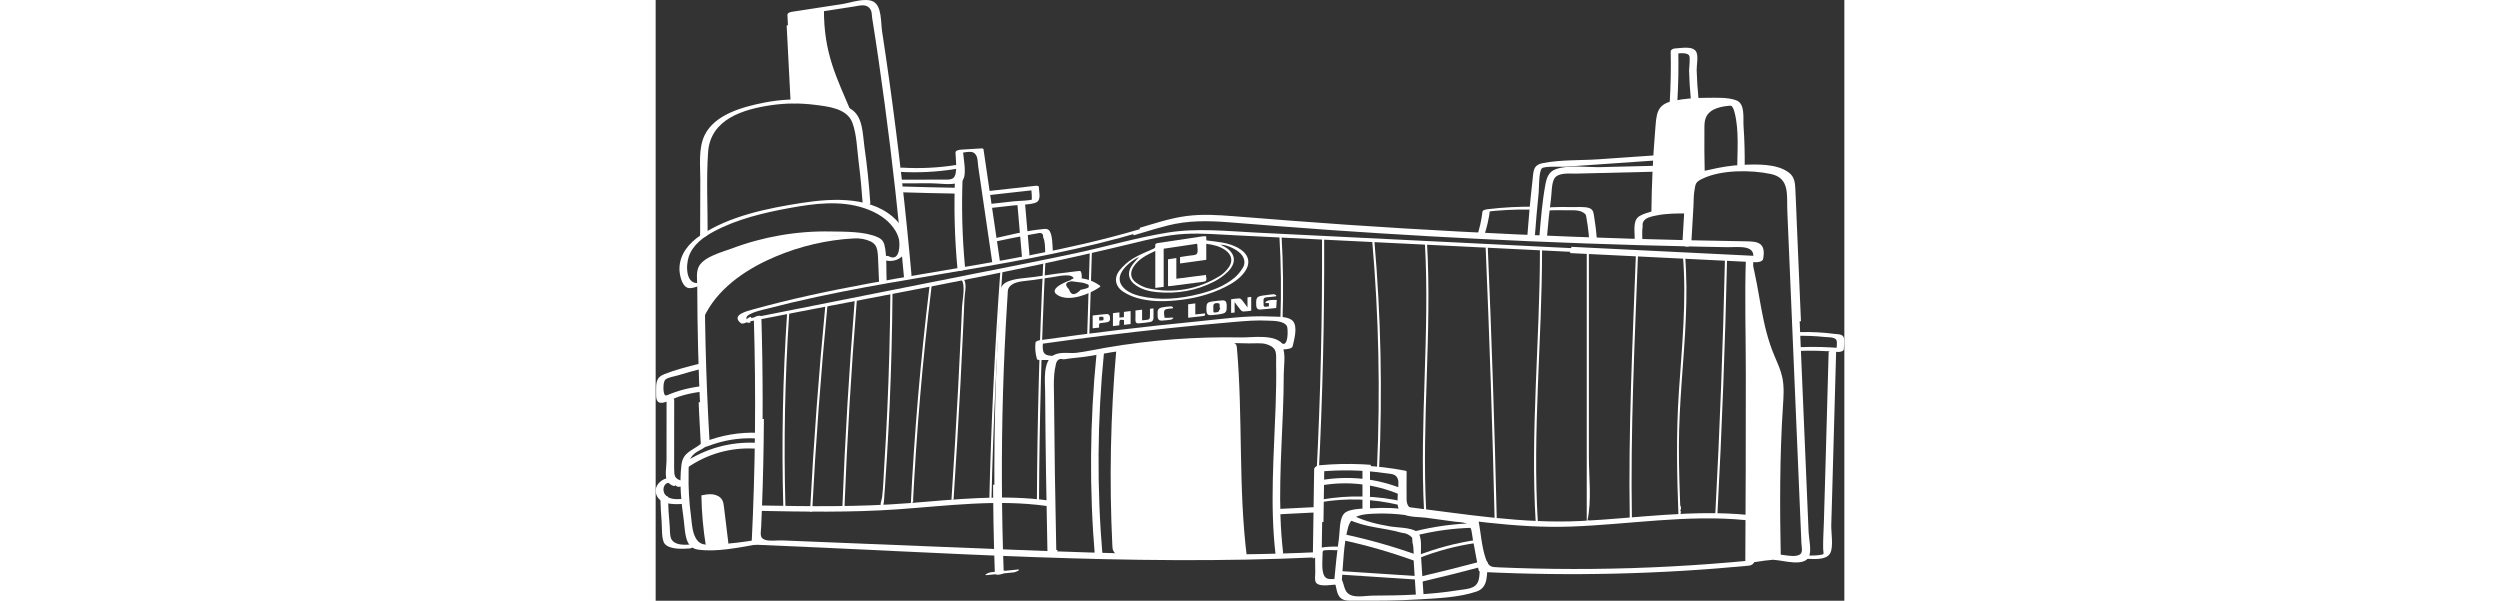 <svg version="1.1" id="Layer_6" xmlns="http://www.w3.org/2000/svg" xmlns:xlink="http://www.w3.org/1999/xlink" x="0px" y="0px" height="110px" viewBox="0 0 457.795 231.348" enable-background="new 0 0 457.795 231.348" xml:space="preserve" style="fill: rgb(255, 255, 255);">
			<rect x="0" y="0" width="457.795" height="231.348" fill="#333333" stroke="none"/>
			<g>
				<path id="XMLID_1215_" d="M36.42,123.748c49.019-9.734,98.526-18.176,147.095-29.995
					c6.679-1.625,13.362-3.295,20.254-3.666c6.601-0.356,13.255,0.223,19.848,0.547c12.939,0.638,25.879,1.275,38.818,1.913
					c25.216,1.242,50.432,2.485,75.647,3.728c28.533,1.406,57.067,2.813,85.601,4.219c0.548,0.026,2.222-0.145,2.355-0.896
					c1.002-5.638-1.449-6.093-6.076-6.162c-7.265-0.109-14.528-0.245-21.792-0.408c-15.082-0.339-30.161-0.796-45.235-1.37
					c-29.04-1.106-58.063-2.648-87.058-4.622c-14.477-0.984-28.938-2.141-43.403-3.279c-5.947-0.468-11.936-0.842-17.877-0.076
					c-6.441,0.831-12.611,2.959-18.817,4.78c-26.865,7.886-54.57,12.275-82.128,16.943c-14.913,2.527-29.818,5.142-44.59,8.413
					c-7.311,1.619-14.586,3.4-21.797,5.416c-1.893,0.529-8.442,2.074-4.449,5.238c0.687,0.544,3.301-0.582,2.714-1.047
					c-3.005-2.381,6.291-4.232,7.457-4.539c3.017-0.794,6.044-1.549,9.078-2.271c6.549-1.562,13.134-2.967,19.737-4.273
					c12.264-2.427,24.593-4.507,36.919-6.586c23.521-3.967,47.1-7.918,70.15-14.144c6.082-1.644,12.063-3.688,18.169-5.231
					c7.891-1.994,15.549-1.911,23.598-1.281c13.147,1.03,26.292,2.094,39.448,3.008c25.697,1.785,51.418,3.229,77.153,4.332
					c13.963,0.599,27.931,1.097,41.9,1.495c7.593,0.217,15.186,0.404,22.779,0.562c3.632,0.075,7.265,0.145,10.896,0.206
					c4.239,0.072,11.521-1.247,10.349,5.348c0.785-0.299,1.57-0.597,2.355-0.896c-51.759-2.551-103.518-5.102-155.275-7.652
					c-12.94-0.637-25.88-1.275-38.819-1.912c-11.346-0.56-22.928-1.84-34.215-0.018c-12.004,1.938-23.801,5.464-35.692,8.003
					c-12.761,2.724-25.57,5.219-38.368,7.76c-28.75,5.71-57.499,11.419-86.249,17.129C35.672,122.704,34.403,124.148,36.42,123.748
					L36.42,123.748z" style="stroke-dasharray: 319.38px; stroke-dashoffset: 319.38px; stroke: rgb(255, 255, 255);"></path>
				<path id="XMLID_1219_" d="M37.818,122.759c0.858,28.815,0.578,57.645-0.848,86.438
					c-0.024,0.484,0.477,0.543,0.863,0.56c72.034,2.909,144.549,8.284,216.64,4.886c0.653-0.031,2.017-0.287,2.029-1.148
					c0.168-11.158,0.336-22.317,0.504-33.476c-0.555,0.374-1.11,0.747-1.665,1.121c8.642-0.787,17.313-0.642,25.906,0.62
					c2.176,0.32,4.234,0.189,5.078,2.592c0.545,1.551-0.004,4.17-0.006,5.883c-0.003,2.703-0.783,5.804,1.898,7.321
					c2.112,1.197,6.063,1.008,8.383,1.323c3.773,0.512,7.547,1.024,11.32,1.536c1.997,0.271,4.102,0.071,5.558,1.517
					c1.419,1.409,1.345,3.574,1.701,5.487c0.745,3.996,1.49,7.992,2.235,11.988c0.064,0.345,0.622,0.359,0.869,0.371
					c34.223,1.663,68.498,0.845,102.605-2.413c0.564-0.054,1.66-0.409,1.666-1.121c0.178-23.984,0.185-47.971,0.195-71.957
					c0.006-14.782-0.477-30.36,0.004-44.805c-0.964,0.196-1.928,0.393-2.893,0.589c0.001,0.001,0.001,0.002,0.001,0.004
					c0.253,0.915,3.151,0.14,2.898-0.776c-0.001-0.002-0.001-0.003-0.001-0.004c-0.238-0.865-2.866-0.198-2.893,0.589
					c-0.487,14.617-0.009,29.326-0.015,43.949c-0.01,24.396-0.015,48.793-0.196,73.188c0.556-0.373,1.11-0.747,1.666-1.12
					c-20.132,1.922-40.332,3.013-60.555,3.199c-9.842,0.092-19.687-0.025-29.523-0.351c-1.968-0.064-3.935-0.138-5.901-0.22
					c-3.668-0.152-4.52-0.011-5.719-3.587c-1.537-4.583-1.864-9.996-2.751-14.755c-0.041-0.216-0.378-0.324-0.548-0.348
					c-6.604-0.896-13.207-1.793-19.811-2.689c-3.521-0.479-7.222-0.486-7.302-4.751c-0.067-3.591,0.008-7.193,0.011-10.785
					c0.001-0.216-0.419-0.323-0.548-0.348c-10.897-2.094-21.854-2.599-32.903-1.593c-0.568,0.052-1.654,0.411-1.665,1.121
					c-0.168,11.158-0.336,22.317-0.504,33.477c0.676-0.383,1.353-0.766,2.029-1.148c-39.521,1.863-79.08,0.637-118.588-0.929
					c-19.625-0.777-39.248-1.582-58.872-2.375c-9.795-0.396-19.59-0.791-29.386-1.187c-2.016-0.082-4.953,0.4-6.855-0.277
					c-2.605-0.928-1.905-2.984-1.795-5.461c0.236-5.246,0.433-10.495,0.591-15.744c0.655-21.718,0.634-43.449-0.013-65.168
					C40.692,121.178,37.787,121.715,37.818,122.759L37.818,122.759z" style="stroke-dasharray: 319.38px; stroke-dashoffset: 319.38px; stroke: rgb(255, 255, 255);"></path>
				<path id="XMLID_1222_" d="M253.938,212.144c0.031,2.773,0.063,5.548,0.096,8.322
					c0.011,0.956-0.396,3.193,0.396,4.063c1.501,1.646,6.312,0.576,8.205,0.564c0.622-0.004,1.533-0.491,1.594-1.183
					c0.589-6.725,0.667-14.255,2.435-20.786c1.318-4.878,5.595-5.064,9.901-5.288c4.335-0.226,8.635,0.037,12.933,0.604
					c1.443,0.191,2.943-1.876,0.995-2.134c-4.861-0.643-9.73-0.889-14.629-0.559c-2.529,0.17-8.579-0.059-10.629,1.95
					c-1.984,1.944-1.701,6.866-2.052,9.405c-0.779,5.656-1.394,11.331-1.893,17.02c0.531-0.395,1.063-0.788,1.594-1.183
					c-2.971,0.019-5.207,0.854-5.911-2.688c-0.507-2.545-0.066-5.729-0.097-8.322C256.857,210.399,253.922,210.821,253.938,212.144
					L253.938,212.144z" style="stroke-dasharray: 319.38px; stroke-dashoffset: 319.38px; stroke: rgb(255, 255, 255);"></path>
				<path id="XMLID_1225_" d="M261.551,224.433c0.776,1.938,0.612,4.529,2.363,5.963c1.505,1.231,3.88,0.906,5.65,0.924
					c8.031,0.077,16.09,0.021,24.108-0.466c7.23-0.439,15.567-0.687,22.489-3.044c4.687-1.596,3.872-6.689,4.261-10.909
					c0.128-1.38-2.813-0.92-2.922,0.271c-0.183,1.982-0.03,4.41-0.582,6.317c-1.002,3.464-4.729,3.309-7.881,3.825
					c-5.295,0.866-10.651,1.358-16.005,1.659c-5.568,0.313-11.146,0.396-16.723,0.41c-2.431,0.006-5.871,0.693-8.154-0.032
					c-2.884-0.917-2.752-3.311-3.707-5.695C263.97,222.46,261.096,223.296,261.551,224.433L261.551,224.433z" style="stroke-dasharray: 319.38px; stroke-dashoffset: 319.38px; stroke: rgb(255, 255, 255);"></path>
				<path id="XMLID_1229_" d="M154.288,211.815c-0.413-19.624-0.717-39.251-0.866-58.879
					c-0.022-2.945-0.196-5.935,0.098-8.872c0.09-1.137,0.271-2.259,0.545-3.366c0.296-2.039,1.32-2.809,3.072-2.31
					c3.506-0.579,7.094-0.724,10.619-1.368c9.865-1.808,19.761-3.252,29.763-4.061c10.265-0.83,20.571-1.064,30.863-0.717
					c2.048,0.069,4.884-0.298,6.83,0.315c4.518,1.424,3.663,3.785,3.739,7.44c0.112,5.425,0.005,10.852-0.179,16.273
					c-0.649,19.119-2.249,38.231-0.026,57.311c0.115,0.992,3.028,0.344,2.897-0.776c-2.13-18.287-0.726-36.618-0.04-54.944
					c0.169-4.525,0.293-9.053,0.292-13.581c-0.001-3.236,0.858-7.9-0.507-10.839c-2.088-4.494-11.958-2.912-15.796-2.986
					c-17.37-0.338-34.787,0.959-51.91,3.906c-3.835,0.66-7.646,1.514-11.509,2.003c-2.653,0.336-6.261-0.521-8.71,0.883
					c-3.908,2.239-2.986,9.831-2.963,13.521c0.133,20.609,0.455,41.219,0.889,61.823C151.41,213.532,154.312,212.962,154.288,211.815
					L154.288,211.815z" style="stroke-dasharray: 319.38px; stroke-dashoffset: 319.38px; stroke: rgb(255, 255, 255);"></path>
				<path id="XMLID_1233_" d="M153.567,137.08c-4.217-0.021-4.805-1.082-4.394-5.468c-0.551,0.32-1.102,0.64-1.653,0.96
					c16.683-2.348,33.403-4.419,50.159-6.175c8.377-0.878,16.762-1.697,25.154-2.408c4.33-0.367,8.682-0.732,13.029-0.497
					c1.867,0.101,6.1-0.054,7.286,2.169c0.411,0.771,0.7,8.882-2.439,6.287c-0.761-0.629-3.446,0.496-2.695,1.116
					c1.92,1.587,3.663,1.743,6.037,1.213c0.408-0.091,1.151-0.401,1.262-0.881c0.548-2.405,2.063-7.521,0.114-9.736
					c-1.706-1.939-6.076-1.629-8.421-1.752c-9.376-0.493-18.962,0.973-28.276,1.878c-20.316,1.974-40.584,4.404-60.796,7.248
					c-0.45,0.063-1.597,0.36-1.653,0.96c-0.206,2.198-0.057,4.101,0.548,6.243c0.098,0.344,0.589,0.402,0.878,0.404
					c1.572,0.007,3.145,0.015,4.717,0.022C153.478,138.669,155.514,137.09,153.567,137.08L153.567,137.08z" style="stroke-dasharray: 319.38px; stroke-dashoffset: 319.38px; stroke: rgb(255, 255, 255);"></path>
				<path id="XMLID_1237_" d="M134.022,219.81c-0.805-22.708-0.912-45.437-0.258-68.149
					c0.321-11.191,0.823-22.377,1.505-33.552c0.08-1.315,0.154-2.63,0.247-3.944c0.159-2.244-0.144-3.171,1.587-4.482
					c1.983-1.502,6.081-1.49,8.54-1.881c2.425-0.385,4.854-0.743,7.286-1.076c2.188-0.299,8.313-1.93,8.229,1.251
					c0.567-0.328,1.135-0.656,1.701-0.984c-2.24,0.386-12.732,3.893-7.966,6.725c4.511,2.68,12.261-0.489,16.03-3.071
					c0.152-0.104,0.507-0.403,0.239-0.597c-2.964-2.149-5.942-2.984-9.565-2.977c-0.854,0.002-3.145,1.278-1.226,1.273
					c1.37,0.182,2.74,0.362,4.11,0.543c3.83,0.981,3.569,1.887-0.782,2.716c-2.23,2.282-3.739,2.222-4.527-0.183
					c-2.142-2.138-1.081-3.217,3.181-3.238c0.444-0.076,1.685-0.347,1.702-0.983c0.143-0.887,0.047-1.747-0.287-2.581
					c-0.072-0.284-0.637-0.271-0.836-0.248c-5.609,0.627-11.207,1.354-16.782,2.239c-3.404,0.542-8.518,0.48-11.549,2.354
					c-3.146,1.946-2.1,7.725-2.29,10.906c-0.414,6.902-0.76,13.81-1.037,20.719c-1.069,26.654-1.095,53.339-0.15,79.997
					C131.146,221.176,134.054,220.694,134.022,219.81L134.022,219.81z" style="stroke-dasharray: 319.38px; stroke-dashoffset: 319.38px; stroke: rgb(255, 255, 255);"></path>
				<path id="XMLID_1241_" d="M39.163,196.734c18.031,0.35,36.083,0.681,54.088-0.583
					c19.088-1.339,38.157-3.951,57.257-1.297c1.401,0.194,2.962-1.795,1.015-2.066c-18.028-2.505-36.064-0.419-54.089,0.995
					c-19.065,1.495-38.152,1.256-57.256,0.885C38.807,194.642,37.21,196.696,39.163,196.734L39.163,196.734z" style="stroke-dasharray: 319.38px; stroke-dashoffset: 319.38px; stroke: rgb(255, 255, 255);"></path>
				<path id="XMLID_1244_" d="M239.869,198.077c4.888-0.247,9.775-0.494,14.663-0.742
					c1.624-0.082,2.248-2.178,0.269-2.078c-4.888,0.248-9.775,0.495-14.662,0.742C238.515,196.081,237.89,198.177,239.869,198.077
					L239.869,198.077z" style="stroke-dasharray: 319.38px; stroke-dashoffset: 319.38px; stroke: rgb(255, 255, 255);"></path>
				<path id="XMLID_1247_" d="M288.465,197.233c21.204,2.633,42.515,6.314,63.944,5.563
					c22.49-0.788,44.852-4.721,67.382-2.482c1.346,0.134,2.99-1.795,1.035-1.989c-21.498-2.137-42.853,1.242-64.302,2.316
					c-22.501,1.128-44.761-2.633-67.024-5.397C288.15,195.077,286.514,196.991,288.465,197.233L288.465,197.233z" style="stroke-dasharray: 319.38px; stroke-dashoffset: 319.38px; stroke: rgb(255, 255, 255);"></path>
				<path id="XMLID_1250_" d="M421.987,99.839c3.474,12.888,3.709,25.066,8.949,37.343
					c1.124,2.636,2.337,5.262,2.942,8.063c0.79,3.649,0.519,7.434,0.273,11.159c-1.291,19.616-1.226,39.427-0.823,59.081
					c-4.746,0-7.735,0.721-11.442,1.181c-0.284-36.564-0.567-73.13-0.852-109.694c-0.018-2.308-0.035-4.629,0.355-6.903" style="stroke-dasharray: 319.38px; stroke-dashoffset: 319.38px; stroke: rgb(255, 255, 255);"></path>
				<path id="XMLID_1254_" d="M39.246,166.665c-7.117-0.242-13.85,0.932-20.491,3.508
					c0.675,0.07,1.349,0.141,2.022,0.211c-0.724-12.43-1.253-24.869-1.553-37.315c-0.15-6.224-0.246-12.448-0.288-18.673
					c-0.021-3.117-0.681-6.869,0.009-9.887c0.824-3.606,4.313-4.636,7.412-5.965c11.206-4.804,23.296-7.387,35.476-7.73
					c5.88-0.167,12.264-0.093,18.013,1.216c5.013,1.142,5.589,2.786,5.789,7.119c0.148,3.222,0.272,6.445,0.408,9.668
					c0.039,0.925,2.945,0.346,2.897-0.776c-0.168-3.996,0.086-8.322-0.537-12.264c-0.354-2.24-0.79-3.466-2.869-4.411
					c-5.061-2.302-12.727-2.115-18.193-2.22c-12.957-0.248-25.937,2.006-38.063,6.568c-3.646,1.372-10.48,3.066-12.59,6.809
					c-1.209,2.146-0.676,5.349-0.671,7.734c0.009,3.932,0.038,7.863,0.09,11.795c0.215,16.382,0.821,32.754,1.773,49.108
					c0.044,0.762,1.731,0.324,2.022,0.212c5.899-2.288,11.893-3.271,18.219-3.057C39.227,168.354,41.198,166.731,39.246,166.665
					L39.246,166.665z" style="stroke-dasharray: 319.38px; stroke-dashoffset: 319.38px; stroke: rgb(255, 255, 255);"></path>
				<path id="XMLID_1258_" d="M17.031,108.896c-5.53,1.216-5.49-6.672-4.242-10.183c1.604-4.518,5.623-7.427,9.68-9.594
					c8.915-4.762,19.25-7.209,29.123-9.011c9.39-1.714,19.473-3.042,28.729,0.047c3.718,1.241,7.416,3.197,10.081,6.129
					c1.537,1.689,2.827,3.729,3.319,5.986c0.344,1.572,0.539,8.895-4.072,6.366c-0.776-0.426-3.222,0.759-2.717,1.035
					c2.76,1.514,6.445,0.989,8.553-1.523c3.257-3.886,0.539-9.734-2.365-12.9c-8.996-9.81-24.87-8.963-36.806-7.106
					c-13.074,2.033-27.927,4.999-39.086,12.519c-4.371,2.945-7.991,7.221-8.063,12.734c-0.027,2.11,0.729,6.31,2.96,7.37
					c1.423,0.677,3.867-0.498,5.197-0.79C19.046,109.595,18.755,108.517,17.031,108.896L17.031,108.896z" style="stroke-dasharray: 319.38px; stroke-dashoffset: 319.38px; stroke: rgb(255, 255, 255);"></path>
				<path id="XMLID_1262_" d="M20.021,90.145c0.037-10.454-0.545-21.128,0.174-31.557
					c0.878-12.743,13.591-16.547,24.494-18.108c5.542-0.794,11.15-0.81,16.701-0.102c5.13,0.654,12.3,1.382,14.352,6.834
					c1.7,4.52,1.818,10.251,2.421,15.021c0.701,5.552,1.22,11.12,1.611,16.702c0.061,0.874,2.972,0.287,2.897-0.777
					c-0.506-7.223-1.236-14.425-2.271-21.593c-0.695-4.815-0.476-11.632-5.12-14.517c-4.171-2.589-10.262-3.092-15.021-3.508
					c-6.207-0.543-12.479-0.207-18.59,1.005c-7.986,1.583-18.91,4.473-22.811,12.517c-2.479,5.113-1.64,11.735-1.659,17.234
					c-0.025,7.208-0.051,14.417-0.077,21.625C17.119,91.747,20.016,91.228,20.021,90.145L20.021,90.145z" style="stroke-dasharray: 319.38px; stroke-dashoffset: 319.38px; stroke: rgb(255, 255, 255);"></path>
				<path id="XMLID_1266_" d="M17.382,170.986c-3.537,2.704-6.861,3.203-7.461,8.102
					c-0.839,6.852-0.061,14.419,0.901,21.205c0.598,4.219,0.23,10.561,5.356,11.348c7.039,1.081,15.508-0.737,22.438-1.907
					c1.464-0.247,2.318-2.164,0.336-1.829c-5.125,0.865-10.273,1.496-15.465,1.772c-4.386,0.233-6.979,0.685-8.685-3.856
					c-0.807-2.148-0.909-4.941-1.211-7.209c-0.713-5.358-1.018-10.768-0.899-16.172c0.065-3.005-0.337-5.759,2.431-7.889
					c1.256-0.967,2.83-1.524,4.11-2.503C20.793,170.855,18.389,170.217,17.382,170.986L17.382,170.986z" style="stroke-dasharray: 319.38px; stroke-dashoffset: 319.38px; stroke: rgb(255, 255, 255);"></path>
				<path id="XMLID_1269_" d="M19.325,210.151c-1.036-6.408-1.607-12.892-1.707-19.382
					c1.438-0.278,2.905-0.558,4.359-0.381s2.921,0.886,3.643,2.16c0.457,0.808,0.578,1.756,0.689,2.677
					c0.553,4.545,1.104,9.09,1.657,13.635c0.031,0.26,0.051,0.558-0.13,0.746c-0.155,0.163-0.405,0.184-0.63,0.194
					c-2.514,0.116-5.028,0.231-7.542,0.348" style="stroke-dasharray: 319.38px; stroke-dashoffset: 319.38px; stroke: rgb(255, 255, 255);"></path>
				<path id="XMLID_1273_" d="M12.816,179.7c7.479-4.978,16.043-7.365,25.019-6.949
					c1.478,0.068,2.925-2.127,0.974-2.218c-10.09-0.468-19.532,2.135-27.943,7.733C9.237,179.35,11.578,180.525,12.816,179.7
					L12.816,179.7z" style="stroke-dasharray: 319.38px; stroke-dashoffset: 319.38px; stroke: rgb(255, 255, 255);"></path>
				<path id="XMLID_1276_" d="M17.671,124.408c4.136-11.132,14.325-18.97,25.06-24.052
					c9.302-4.403,19.361-7.201,29.602-8.232c4.629-0.466,9.371-0.564,13.861,0.651c-21.264-4.568-43.954-2.23-63.84,6.579
					c-1.318,0.584-2.697,1.258-3.46,2.482c-0.636,1.021-0.744,2.271-0.836,3.471c-0.415,5.407-0.83,10.815-1.245,16.223" style="stroke-dasharray: 319.38px; stroke-dashoffset: 319.38px; stroke: rgb(255, 255, 255);"></path>
				<path id="XMLID_1280_" d="M17.034,140.034c-4.562,1.143-9.248,2.311-13.633,4.033
					c-3.488,1.371-3.209,3.637-3.229,7.051c-0.013,2.253-0.071,4.537,2.907,3.908c1.979-0.418,3.876-1.635,5.8-2.266
					c2.71-0.888,5.479-1.479,8.305-1.854c1.612-0.213,2.215-2.419,0.247-2.158c-2.717,0.359-5.4,0.869-8.029,1.654
					c-1.196,0.358-2.378,0.767-3.543,1.215c-1.838,0.706-2.318,1.357-2.748-0.711c-0.228-1.099-0.201-3.958,0.671-4.747
					c0.924-0.837,3.578-1.216,4.791-1.593c2.976-0.927,5.979-1.751,9.003-2.509C19.378,141.607,18.834,139.583,17.034,140.034
					L17.034,140.034z" style="stroke-dasharray: 319.38px; stroke-dashoffset: 319.38px; stroke: rgb(255, 255, 255);"></path>
				<path id="XMLID_1284_" d="M4.204,154.322c-0.007,7.73-0.014,15.461-0.021,23.191
					c-0.002,2.197-0.818,5.98,0.383,8.024c0.269,0.456,2.887,2.699,3.283,0.993c0.402-0.362,0.805-0.726,1.206-1.088
					c-0.092,0.021-0.185,0.041-0.276,0.062c-1.813,0.398-1.275,2.339,0.521,1.943c0.093-0.02,0.185-0.041,0.277-0.061
					c0.551-0.121,1.075-0.528,1.206-1.088c0.021-0.093,0.042-0.185,0.063-0.276c0.088-0.375-0.283-0.771-0.626-0.847
					c-3.013-0.663-3.09-1.952-3.106-4.996c-0.016-2.898,0.005-5.799,0.008-8.697c0.005-5.798,0.01-11.596,0.015-17.394
					C7.139,152.599,4.205,153.047,4.204,154.322L4.204,154.322z" style="stroke-dasharray: 319.38px; stroke-dashoffset: 319.38px; stroke: rgb(255, 255, 255);"></path>
				<path id="XMLID_1288_" d="M5.435,184.006c-2.985,0.123-6.18,2.925-5.279,6.146c1.138,4.068,6.322,4.14,9.679,3.953
					c1.564-0.087,2.298-2.039,0.31-1.929c-2.26,0.126-5.068,0.265-6.576-1.789c-1.079-1.47-0.617-4.363,1.559-4.452
					C6.696,185.87,7.422,183.924,5.435,184.006L5.435,184.006z" style="stroke-dasharray: 319.38px; stroke-dashoffset: 319.38px; stroke: rgb(255, 255, 255);"></path>
				<path id="XMLID_1292_" d="M1.834,192.262c0.085,2.919,0.228,5.832,0.47,8.742c0.165,1.978-0.097,6.78,1.131,8.352
					c1.857,2.375,7.077,2.056,9.69,1.864c1.39-0.102,2.436-1.664,0.419-1.517c-2.412,0.177-6.33,0.394-7.559-2.222
					c-0.612-1.304-0.442-3.632-0.584-5.074c-0.356-3.633-0.563-7.273-0.67-10.922C4.707,190.641,1.803,191.189,1.834,192.262
					L1.834,192.262z" style="stroke-dasharray: 319.38px; stroke-dashoffset: 319.38px; stroke: rgb(255, 255, 255);"></path>
				<path id="XMLID_1295_" d="M177.423,134.595c-2.254,25.15-2.766,50.455-1.53,75.676
					c0.03,0.621,0.067,1.264,0.346,1.82c0.775,1.551,2.58,2.408,4.313,2.341c15.695-0.613,47.323,0.006,47.137,0.003
					c-3.321-26.395-1.505-53.804-3.822-80.306c-0.049-0.558-0.113-1.15-0.466-1.585c-0.544-0.672-2.374-1.088-3.238-1.064
					C205.744,131.859,191.733,132.791,177.423,134.595" style="stroke-dasharray: 319.38px; stroke-dashoffset: 319.38px; stroke: rgb(255, 255, 255);"></path>
				<path id="XMLID_1298_" d="M266.604,199.944c6.777,3.315,13.785,3.222,20.85,5.271
					c1.514,0.09,2.812,0.703,3.892,1.839c0.042,0.64,0.083,1.28,0.125,1.92c0.66,2.247,0.347,5.331,0.499,7.678
					c0.292,4.479,0.583,8.957,0.874,13.436c0.048,0.731,2.96,0.184,2.897-0.776c-0.332-5.119-0.665-10.237-0.998-15.355
					c-0.16-2.464,0.635-7.655-1.527-9.162c-2.444-1.702-7.564-1.573-10.455-2.073c-4.812-0.833-9.412-1.888-13.813-4.041
					C268.228,198.327,265.561,199.435,266.604,199.944L266.604,199.944z" style="stroke-dasharray: 319.38px; stroke-dashoffset: 319.38px; stroke: rgb(255, 255, 255);"></path>
				<path id="XMLID_1301_" d="M292.573,206.286c7.19-1.814,14.464-2.83,21.878-3.018c1.17-0.03,3.035-1.834,1.089-1.785
					c-7.932,0.201-15.706,1.249-23.399,3.19C290.38,205.118,290.809,206.731,292.573,206.286L292.573,206.286z" style="stroke-dasharray: 319.38px; stroke-dashoffset: 319.38px; stroke: rgb(255, 255, 255);"></path>
				<path id="XMLID_1304_" d="M294.063,214.891c7.079-2.771,14.322-4.685,21.846-5.775
					c1.23-0.178,2.534-1.514,0.499-1.219c-8.037,1.165-15.824,3.227-23.387,6.188C291.115,214.83,292.896,215.348,294.063,214.891
					L294.063,214.891z" style="stroke-dasharray: 319.38px; stroke-dashoffset: 319.38px; stroke: rgb(255, 255, 255);"></path>
				<path id="XMLID_1307_" d="M294.302,224.208c7.951-1.866,15.874-3.844,23.769-5.935
					c1.787-0.474,1.266-2.442-0.527-1.968c-7.895,2.091-15.817,4.068-23.768,5.934C291.969,222.663,292.505,224.629,294.302,224.208
					L294.302,224.208z" style="stroke-dasharray: 319.38px; stroke-dashoffset: 319.38px; stroke: rgb(255, 255, 255);"></path>
				<path id="XMLID_1310_" d="M264.303,207.944c9.396,2.025,18.595,4.671,27.639,7.92
					c1.28,0.46,3.395-1.379,1.659-2.002c-9.258-3.326-18.695-6.012-28.312-8.085C263.825,205.462,262.387,207.531,264.303,207.944
					L264.303,207.944z" style="stroke-dasharray: 319.38px; stroke-dashoffset: 319.38px; stroke: rgb(255, 255, 255);"></path>
				<path id="XMLID_1313_" d="M262.061,221.181c10.115,0.661,20.229,1.322,30.345,1.983
					c0.657,0.043,3.313-1.134,1.867-1.229c-10.115-0.661-20.23-1.322-30.345-1.983C263.271,219.909,260.613,221.086,262.061,221.181
					L262.061,221.181z" style="stroke-dasharray: 319.38px; stroke-dashoffset: 319.38px; stroke: rgb(255, 255, 255);"></path>
				<path id="XMLID_1317_" d="M272.213,181.094c0,5.277,0,10.556,0,15.833c0,0.444,2.898,0.043,2.898-0.776
					c0-5.277,0-10.556,0-15.833C275.111,179.873,272.213,180.274,272.213,181.094L272.213,181.094z" style="stroke-dasharray: 319.38px; stroke-dashoffset: 319.38px; stroke: rgb(255, 255, 255);"></path>
				<path id="XMLID_1321_" d="M256.084,186.981c10.367-1.84,20.606-0.619,30.32,3.387
					c1.203,0.496,3.372-1.232,1.679-1.931c-10.435-4.303-21.427-5.379-32.522-3.41C253.726,185.354,254.288,187.3,256.084,186.981
					L256.084,186.981z" style="stroke-dasharray: 319.38px; stroke-dashoffset: 319.38px; stroke: rgb(255, 255, 255);"></path>
				<path id="XMLID_1325_" d="M255.898,193.441c10.137-1.737,20.192-1.371,30.199,0.979
					c0.667,0.156,3.178-0.925,2.384-1.111c-10.601-2.488-21.313-2.754-32.039-0.916C255.295,192.59,253.855,193.791,255.898,193.441
					L255.898,193.441z" style="stroke-dasharray: 319.38px; stroke-dashoffset: 319.38px; stroke: rgb(255, 255, 255);"></path>
				<path id="XMLID_1328_" d="M257.285,211.787c-0.138,0.073-0.275,0.146-0.413,0.219
					c0.298-0.034,0.597-0.062,0.896-0.082c0.419-0.032,0.839-0.056,1.26-0.07c0.905-0.031,1.808-0.012,2.712,0.039
					c0.641,0.036,1.556-0.095,2.049-0.549c0.37-0.341,0.446-0.733-0.206-0.771c-1.996-0.112-3.982-0.074-5.971,0.148
					c-1.012,0.114-3.321,0.422-3.226,1.842C254.432,213.229,257.346,212.695,257.285,211.787L257.285,211.787z" style="stroke-dasharray: 319.38px; stroke-dashoffset: 319.38px; stroke: rgb(255, 255, 255);"></path>
				<path id="XMLID_1332_" d="M55.344,37.972c-0.566-10.98-1.134-21.962-1.7-32.943
					c-0.544,0.414-1.089,0.828-1.633,1.243c5.563-0.857,11.128-1.716,16.692-2.573c2.618-0.403,5.236-0.807,7.854-1.211
					c2.101-0.323,4.834-1.289,6.3,1.368c0.426,0.771,0.38,2.182,0.517,3.024c1.781,11.035,3.352,22.109,4.839,33.188
					c2.977,22.161,5.437,44.389,7.422,66.66c0.092,1.023,3.002,0.389,2.898-0.776c-2.249-25.22-5.11-50.382-8.631-75.456
					c-0.868-6.187-1.775-12.367-2.723-18.543c-0.48-3.139-0.045-9.535-3.29-11.304c-3.102-1.69-8.729,0.401-11.874,0.887
					c-6.545,1.009-13.092,2.018-19.638,3.026c-0.634,0.098-1.674,0.436-1.632,1.243c0.566,10.981,1.133,21.962,1.7,32.943
					C52.498,39.753,55.404,39.146,55.344,37.972L55.344,37.972z" style="stroke-dasharray: 319.38px; stroke-dashoffset: 319.38px; stroke: rgb(255, 255, 255);"></path>
				<path id="XMLID_1336_" d="M93.75,66.173c7.277,0.428,14.472,0.067,21.671-1.077c1.368-0.218,2.411-1.89,0.405-1.57
					c-6.956,1.105-13.91,1.446-20.94,1.034C93.798,64.495,91.801,66.058,93.75,66.173L93.75,66.173z" style="stroke-dasharray: 319.38px; stroke-dashoffset: 319.38px; stroke: rgb(255, 255, 255);"></path>
				<path id="XMLID_1340_" d="M93.08,70.604c4.301-0.006,8.602-0.012,12.902-0.018
					c3.167-0.004,7.453,0.796,10.501-0.156c1.083-0.338,1.709-0.673,2.129-1.663c1.108-2.611-0.144-7.971-0.233-10.812
					c-0.682,0.365-1.362,0.73-2.043,1.095c1.275-0.078,4.689-0.95,5.911-0.361c1.998,0.964,1.708,3.599,1.976,5.424
					c0.62,4.234,1.241,8.469,1.862,12.703c1.193,8.143,2.388,16.285,3.581,24.428c0.115,0.783,3.033,0.145,2.897-0.776
					c-2.101-14.331-4.202-28.662-6.303-42.993c-0.046-0.313-0.646-0.331-0.854-0.318c-2.627,0.16-5.255,0.321-7.882,0.481
					c-0.566,0.034-2.069,0.287-2.044,1.095c0.071,2.223,0.381,4.579,0.217,6.795c-0.303,4.084-2.034,3.638-5.762,3.643
					c-5.222,0.007-10.444,0.015-15.666,0.021C93.327,69.191,91.146,70.606,93.08,70.604L93.08,70.604z" style="stroke-dasharray: 319.38px; stroke-dashoffset: 319.38px; stroke: rgb(255, 255, 255);"></path>
				<path id="XMLID_1344_" d="M115.313,67.995c-0.496,11.896-0.179,23.773,0.933,35.628
					c0.12,1.286,3.026,0.594,2.898-0.776c-1.095-11.677-1.388-23.37-0.898-35.086C118.307,66.282,115.366,66.718,115.313,67.995
					L115.313,67.995z" style="stroke-dasharray: 319.38px; stroke-dashoffset: 319.38px; stroke: rgb(255, 255, 255);"></path>
				<path id="XMLID_1348_" d="M94.219,74.044c7.108,0.221,14.218,0.392,21.329,0.512
					c1.697,0.029,2.184-2.201,0.227-2.234c-7.11-0.121-14.22-0.291-21.329-0.512C92.746,71.757,92.267,73.983,94.219,74.044
					L94.219,74.044z" style="stroke-dasharray: 319.38px; stroke-dashoffset: 319.38px; stroke: rgb(255, 255, 255);"></path>
				<path id="XMLID_1352_" d="M127.802,75.202c6.042-0.675,12.085-1.35,18.127-2.023
					c-0.418-0.142-0.836-0.282-1.254-0.423c0.035,1.437,0.413,3.382,0.047,4.777c0.417-0.305,0.835-0.608,1.253-0.913
					c-2.43,0.812-5.571,0.633-8.125,0.919c-2.776,0.312-5.553,0.622-8.328,0.933c-1.416,0.159-2.401,1.847-0.392,1.622
					c2.776-0.312,5.552-0.622,8.328-0.933c2.712-0.305,5.907-0.242,8.523-0.972c2.775-0.774,1.648-3.848,1.591-6.21
					c-0.011-0.474-0.99-0.452-1.253-0.423c-6.042,0.675-12.084,1.35-18.126,2.024C126.777,73.739,125.792,75.427,127.802,75.202
					L127.802,75.202z" style="stroke-dasharray: 319.38px; stroke-dashoffset: 319.38px; stroke: rgb(255, 255, 255);"></path>
				<path id="XMLID_1356_" d="M139.354,79.081c0.568,6.564,1.136,13.129,1.703,19.692
					c0.1,1.145,3.007,0.485,2.898-0.776c-0.568-6.563-1.136-13.128-1.703-19.692C142.152,77.16,139.245,77.82,139.354,79.081
					L139.354,79.081z" style="stroke-dasharray: 319.38px; stroke-dashoffset: 319.38px; stroke: rgb(255, 255, 255);"></path>
				<path id="XMLID_1360_" d="M130.354,93.128c4.543-0.978,9.099-1.892,13.671-2.724c1.045-0.19,2.091-0.377,3.138-0.56
					c1.47-0.374,2.162,0.16,2.076,1.604c0.812,1.502,0.699,4.147,0.804,5.813c0.049,0.774,2.961,0.218,2.898-0.776
					c-0.112-1.771-0.079-6.632-1.547-7.894c-0.815-0.701-1.999-0.377-2.996-0.279c-6.136,0.602-12.351,2.284-18.375,3.58
					C128.277,92.267,128.618,93.501,130.354,93.128L130.354,93.128z" style="stroke-dasharray: 319.38px; stroke-dashoffset: 319.38px; stroke: rgb(255, 255, 255);"></path>
				<path id="XMLID_1364_" d="M398.881,93.267c0.266-4.573,0.531-9.146,0.796-13.719
					c0.113-1.938,0.05-3.966,0.342-5.879c0.452-2.96,0.45-3.55,3.09-4.827c7.249-3.51,18.645-3.447,26.316-1.847
					c7.481,1.561,6.149,8.184,6.402,14.146c0.183,4.302,0.364,8.603,0.547,12.904c0.365,8.602,0.73,17.204,1.095,25.807
					c0.729,17.204,1.46,34.409,2.189,51.613c0.365,8.603,0.729,17.205,1.095,25.807c0.168,3.971,0.337,7.941,0.505,11.911
					c0.1,2.339,0.959,4.262-1.841,4.83c-2.012,0.408-4.96-0.347-7.019-0.491c-1.457-0.102-2.939,2.037-0.985,2.174
					c3.085,0.216,10.646,2.498,12.638-1.072c1.273-2.284,0.086-7.115-0.02-9.61c-0.183-4.302-0.365-8.603-0.548-12.903
					c-0.758-17.866-1.516-35.732-2.273-53.6c-0.743-17.535-1.487-35.07-2.231-52.605c-0.182-4.301-0.317-8.605-0.547-12.904
					c-0.133-2.475-0.23-4.545-2.322-6.147c-4.477-3.429-12.496-3.109-17.841-2.837c-4.097,0.21-8.177,0.869-12.164,1.823
					c-2.334,0.559-5.87,0.863-7.679,2.687c-2.073,2.089-1.422,6.604-1.576,9.262c-0.304,5.227-0.606,10.452-0.91,15.678
					C395.85,95.009,398.802,94.629,398.881,93.267L398.881,93.267z" style="stroke-dasharray: 319.38px; stroke-dashoffset: 319.38px; stroke: rgb(255, 255, 255);"></path>
				<path id="XMLID_1368_" d="M439.574,129.343c3.572-0.063,7.132,0.053,10.687,0.438
					c1.189,0.129,3.784-0.061,4.466,1.175c0.477,0.864-0.022,3.284-0.039,4.273c0.785-0.366,1.57-0.733,2.355-1.101
					c-5.341-0.494-10.68-0.646-16.04-0.434c-0.959,0.038-3.107,1.537-1.177,1.461c5.147-0.203,10.272-0.078,15.402,0.397
					c0.682,0.063,2.341-0.175,2.356-1.101c0.022-1.327,0.596-3.82-0.256-4.938c-0.673-0.885-2.557-0.823-3.431-0.938
					c-4.361-0.57-8.751-0.772-13.147-0.694C439.784,127.898,437.639,129.377,439.574,129.343L439.574,129.343z" style="stroke-dasharray: 319.38px; stroke-dashoffset: 319.38px; stroke: rgb(255, 255, 255);"></path>
				<path id="XMLID_1372_" d="M451.745,135.761c-0.39,14.505-0.789,29.01-1.201,43.514
					c-0.206,7.252-0.415,14.504-0.628,21.756c-0.096,3.286-0.327,6.602-0.29,9.889c0.03,2.764,0.849,2.452-1.462,2.848
					c-1.639,0.281-3.475,0.127-5.129,0.188c-0.819,0.029-3.148,1.299-1.238,1.229c2.705-0.099,8.901,1.024,10.571-2.145
					c1.306-2.479,0.308-8.075,0.389-10.808c0.125-4.285,0.25-8.57,0.373-12.855c0.522-18.13,1.026-36.261,1.513-54.392
					C454.656,134.485,451.769,134.877,451.745,135.761L451.745,135.761z" style="stroke-dasharray: 319.38px; stroke-dashoffset: 319.38px; stroke: rgb(255, 255, 255);"></path>
				<path id="XMLID_1376_" d="M379.99,92.49c0.043-1.642-0.194-3.607,0.135-5.213c-0.276-1.833,0.686-3.07,2.887-3.713
					c0.812-0.257,1.637-0.456,2.477-0.599c3.91-0.795,7.917-0.775,11.892-0.75c1.3,0.009,2.994-1.951,1.041-1.965
					c-5.779-0.037-11.691-0.053-17.2,1.931c-1.603,0.577-3.167,1.147-3.814,2.834c-0.818,2.131-0.281,5.466-0.34,7.739
					C377.03,94.174,379.96,93.689,379.99,92.49L379.99,92.49z" style="stroke-dasharray: 319.38px; stroke-dashoffset: 319.38px; stroke: rgb(255, 255, 255);"></path>
				<path id="XMLID_1380_" d="M386.383,80.724c0.077-6.809,0.291-13.612,0.686-20.41
					c0.204-3.533,0.457-7.063,0.752-10.591c0.137-1.638-0.123-4.18,0.516-5.733c-0.144-1.586,0.703-2.517,2.54-2.793
					c1.177-1.118,2.554-1.676,4.132-1.671c3.746-0.81,8.118-0.647,11.919-0.428c1.471,0.085,3.058,0.077,4.487,0.42
					c3.008,0.721,3.521,1.485,4.148,3.944c1.699,6.657,1.024,14.968,0.957,21.792c-0.006,0.601,2.889,0.159,2.898-0.776
					c0.052-5.294-0.066-10.58-0.441-15.862c-0.226-3.182,0.708-8.649-2.785-9.974c-3.278-1.242-7.849-0.964-11.34-0.974
					c-4.287-0.011-8.709,0.296-12.914,1.18c-6.693,1.405-6.48,5.192-7.013,11.572c-0.863,10.341-1.321,20.704-1.44,31.08
					C383.478,82.099,386.372,81.659,386.383,80.724L386.383,80.724z" style="stroke-dasharray: 319.38px; stroke-dashoffset: 319.38px; stroke: rgb(255, 255, 255);"></path>
				<path id="XMLID_1384_" d="M384.82,59.837c-7.203,0.5-14.406,1.001-21.61,1.502
					c-7.003,0.487-14.738,0.115-21.61,1.503c-3.769,0.761-3.496,3.081-3.917,6.764c-0.822,7.199-1.476,14.415-2.004,21.642
					c-0.104,1.422,2.837,0.972,2.927-0.256c0.408-5.584,0.887-11.162,1.468-16.73c0.165-1.579,0.003-8.256,1.235-9.425
					c1.004-0.953,7.539-0.524,8.84-0.614c11.461-0.797,22.921-1.594,34.381-2.391C386.114,61.721,386.807,59.698,384.82,59.837
					L384.82,59.837z" style="stroke-dasharray: 319.38px; stroke-dashoffset: 319.38px; stroke: rgb(255, 255, 255);"></path>
				<path id="XMLID_1388_" d="M343.264,91.271c0.418-4.951,0.925-9.892,1.568-14.818
					c0.281-2.153,0.166-5.664,1.221-7.582c1.419-2.578,5.991-1.95,8.354-2.008c9.803-0.238,19.605-0.478,29.408-0.716
					c1.701-0.042,2.182-2.319,0.217-2.271c-6.641,0.161-13.281,0.323-19.922,0.485c-5.225,0.127-12.297-0.951-17.291,0.736
					c-2.847,0.962-3.65,3.259-4.159,6c-1.239,6.683-1.771,13.588-2.342,20.354C340.185,93.025,343.145,92.683,343.264,91.271
					L343.264,91.271z" style="stroke-dasharray: 319.38px; stroke-dashoffset: 319.38px; stroke: rgb(255, 255, 255);"></path>
				<path id="XMLID_1392_" d="M319.055,90.835c1.11-3.329,1.857-6.654,2.283-10.135
					c-0.697,0.305-1.394,0.61-2.091,0.915c5.808-0.694,11.615-0.993,17.462-0.903c0.568,0.009,3.26-1.071,1.904-1.092
					c-6.054-0.094-12.07,0.222-18.081,0.94c-0.471,0.057-2.014,0.276-2.092,0.915c-0.415,3.393-1.154,6.664-2.234,9.904
					C316.064,91.803,318.822,91.533,319.055,90.835L319.055,90.835z" style="stroke-dasharray: 319.38px; stroke-dashoffset: 319.38px; stroke: rgb(255, 255, 255);"></path>
				<path id="XMLID_1396_" d="M343.794,81.026c2.207-0.075,4.414-0.105,6.623-0.054
					c1.986,0.046,5.007-0.265,6.717,0.817c1.256,0.796,1.121,0.875,1.365,2.27c0.168,0.962,0.323,1.926,0.459,2.894
					c0.271,1.935,0.469,3.877,0.626,5.824c0.047,0.583,2.965,0.053,2.897-0.776c-0.22-2.728-0.528-5.442-0.983-8.141
					c-0.269-1.591-0.221-3.016-1.778-3.666c-1.731-0.724-4.935-0.387-6.807-0.44c-2.628-0.076-5.254-0.045-7.881,0.046
					C344.214,79.827,341.883,81.093,343.794,81.026L343.794,81.026z" style="stroke-dasharray: 319.38px; stroke-dashoffset: 319.38px; stroke: rgb(255, 255, 255);"></path>
				<path id="XMLID_1400_" d="M393.466,39.253c0.398-6.568,0.525-13.136,0.382-19.714
					c-0.535,0.378-1.071,0.755-1.606,1.133c1.413-0.025,4.676-0.661,5.729,0.61c0.605,0.732,0.001,5.039,0.028,6.087
					c0.094,3.64,0.342,7.268,0.688,10.892c0.119,1.247,3.025,0.562,2.897-0.777c-0.329-3.447-0.568-6.9-0.658-10.364
					c-0.05-1.928,0.663-5.242-0.07-6.959c-1.166-2.731-6.09-1.546-8.33-1.505c-0.526,0.01-1.621,0.47-1.606,1.133
					c0.144,6.579,0.017,13.146-0.382,19.714C390.45,40.942,393.391,40.494,393.466,39.253L393.466,39.253z" style="stroke-dasharray: 319.38px; stroke-dashoffset: 319.38px; stroke: rgb(255, 255, 255);"></path>
				<path id="XMLID_1403_" d="M414.77,40.639c-3.989,0.219-8.792,0.982-10.316,4.676
					c-0.512,1.241-0.537,2.62-0.55,3.963c-0.058,5.905-0.016,11.813,0.126,17.718c-2.664-0.325-4.698,2.469-5.249,5.094
					c-0.551,2.626-0.424,6.363-1.581,8.783c-3.832,0.271-7.81,0.525-11.643,0.796c0.286-8.857,0.845-18.604,1.131-27.46
					c0.159-4.914-1.448-9.937,2.537-12.816c2.036-1.471,6.752-2.519,9.249-2.793c3.543-0.391,7.114-0.53,10.677-0.42
					c1.992,0.063,5.081,0.057,5.3,2.037" style="stroke-dasharray: 319.38px; stroke-dashoffset: 319.38px; stroke: rgb(255, 255, 255);"></path>
				<path id="XMLID_1406_" d="M64.812,3.472L52.194,5.417L53.853,38.9c0,0,14.646-0.457,21.77,5.008
					C69.745,29.872,64.71,20.738,64.812,3.472z" style="stroke-dasharray: 319.38px; stroke-dashoffset: 319.38px; stroke: rgb(255, 255, 255);"></path>
				<path id="XMLID_1410_" d="M169.797,136.252c-2.623,26.176-2.814,52.492-0.576,78.704
					c0.047,0.54,2.966,0.015,2.898-0.777c-2.239-26.211-2.047-52.527,0.575-78.703C172.732,135.091,169.885,135.374,169.797,136.252
					L169.797,136.252z" style="stroke-dasharray: 319.38px; stroke-dashoffset: 319.38px; stroke: rgb(255, 255, 255);"></path>
				<path id="XMLID_1413_" d="M127.697,221.484c3.442-0.353,6.885-0.705,10.327-1.058
					c0.715-0.073,3.155-1.271,1.278-1.079c-3.442,0.353-6.885,0.705-10.327,1.058C128.261,220.479,125.82,221.677,127.697,221.484
					L127.697,221.484z" style="stroke-dasharray: 319.38px; stroke-dashoffset: 319.38px; stroke: rgb(255, 255, 255);"></path>
				<path id="XMLID_1417_" d="M50.625,120.658c-1.668,24.802-2.158,49.655-1.469,74.504
					c0.01,0.375,0.833,0.212,0.824-0.089c-0.688-24.849-0.198-49.702,1.47-74.504C51.475,120.202,50.646,120.35,50.625,120.658
					L50.625,120.658z" style="stroke-dasharray: 319.38px; stroke-dashoffset: 319.38px; stroke: rgb(255, 255, 255);"></path>
				<path id="XMLID_1421_" d="M65.354,117.663c-2.555,26.375-4.52,52.8-5.894,79.263
					c-0.017,0.313,0.806,0.145,0.818-0.111c1.375-26.463,3.34-52.888,5.895-79.263C66.203,117.246,65.38,117.403,65.354,117.663
					L65.354,117.663z" style="stroke-dasharray: 319.38px; stroke-dashoffset: 319.38px; stroke: rgb(255, 255, 255);"></path>
				<path id="XMLID_1425_" d="M76.641,115.937c-2.133,26.544-3.715,53.126-4.745,79.735
					c-0.013,0.324,0.81,0.155,0.82-0.107c1.03-26.609,2.612-53.191,4.745-79.735C77.486,115.511,76.662,115.67,76.641,115.937
					L76.641,115.937z" style="stroke-dasharray: 319.38px; stroke-dashoffset: 319.38px; stroke: rgb(255, 255, 255);"></path>
				<path id="XMLID_1429_" d="M90.385,113.188c-0.123,15.021-0.51,30.039-1.191,45.047
					c-0.327,7.177-0.719,14.351-1.178,21.521c-0.249,3.896-0.335,7.854-0.807,11.728c-0.142,1.163-1.088,2.922-0.184,3.918
					c0.148,0.164,0.488,0.115,0.644-0.012c0.107-0.088,0.215-0.176,0.323-0.264c0.107-0.087,0.197-0.199,0.112-0.334
					c-0.061-0.095-0.12-0.19-0.181-0.286c-0.177-0.278-0.968,0.013-0.757,0.346c0.742,1.172,0.984-4.891,0.869-3.446
					c0.13-1.628,0.237-3.258,0.351-4.886c0.25-3.584,0.483-7.168,0.7-10.754c0.415-6.845,0.769-13.694,1.063-20.546
					c0.604-14.029,0.947-28.068,1.063-42.11C91.216,112.714,90.388,112.858,90.385,113.188L90.385,113.188z" style="stroke-dasharray: 319.38px; stroke-dashoffset: 319.38px; stroke: rgb(255, 255, 255);"></path>
				<path id="XMLID_1433_" d="M105.471,110.238c-3.443,28.272-5.867,56.653-7.269,85.1
					c-0.015,0.317,0.731,0.079,0.817-0.118c0.389-0.896,0.369-0.493,0.066-1.422c-0.081-0.25-0.898-0.018-0.82,0.22
					c0.792-0.36,1.093-0.952,0.902-1.774c0.05-0.992,0.102-1.984,0.155-2.977c0.088-1.653,0.181-3.306,0.276-4.959
					c0.211-3.636,0.438-7.271,0.682-10.905c0.467-6.938,0.997-13.872,1.589-20.8c1.212-14.188,2.696-28.349,4.418-42.483
					C106.322,109.839,105.501,109.993,105.471,110.238L105.471,110.238z" style="stroke-dasharray: 319.38px; stroke-dashoffset: 319.38px; stroke: rgb(255, 255, 255);"></path>
				<path id="XMLID_1437_" d="M117.57,107.495c1.961,1.845,0.527,8.217,0.423,10.634
					c-0.157,3.637-0.319,7.272-0.489,10.909c-0.322,6.941-0.669,13.882-1.037,20.82c-0.755,14.209-1.607,28.413-2.546,42.61
					c-0.011,0.167,0.803,0.057,0.821-0.22c0.982-14.858,1.87-29.723,2.65-44.593c0.381-7.271,0.738-14.541,1.07-21.813
					c0.166-3.636,0.325-7.272,0.479-10.909c0.095-2.253,1.183-6.056-0.604-7.735C118.162,107.032,117.402,107.337,117.57,107.495
					L117.57,107.495z" style="stroke-dasharray: 319.38px; stroke-dashoffset: 319.38px; stroke: rgb(255, 255, 255);"></path>
				<path id="XMLID_1441_" d="M132.748,104.441c-2.157,29.537-3.576,59.119-4.254,88.727
					c-0.008,0.338,0.815,0.169,0.821-0.104c0.679-29.606,2.097-59.189,4.254-88.726C133.594,104.007,132.768,104.165,132.748,104.441
					L132.748,104.441z" style="stroke-dasharray: 319.38px; stroke-dashoffset: 319.38px; stroke: rgb(255, 255, 255);"></path>
				<path id="XMLID_1445_" d="M149.25,101.494c-1.467,30.393-2.274,60.811-2.422,91.238
					c-0.001,0.102,0.82-0.003,0.821-0.22c0.147-30.428,0.955-60.846,2.422-91.238C150.076,101.184,149.261,101.271,149.25,101.494
					L149.25,101.494z" style="stroke-dasharray: 319.38px; stroke-dashoffset: 319.38px; stroke: rgb(255, 255, 255);"></path>
				<path id="XMLID_1449_" d="M167.176,97.434c-0.325,10.578-0.651,21.156-0.978,31.735
					c-0.009,0.314,0.812,0.141,0.819-0.112c0.326-10.578,0.651-21.156,0.978-31.735C168.005,97.007,167.184,97.181,167.176,97.434
					L167.176,97.434z" style="stroke-dasharray: 319.38px; stroke-dashoffset: 319.38px; stroke: rgb(255, 255, 255);"></path>
				<path id="XMLID_1453_" d="M240.242,91.232c0.607,10.561,0.729,21.115,0.366,31.687
					c-0.013,0.378,0.815,0.229,0.826-0.086c0.363-10.613,0.239-21.219-0.37-31.82C241.046,90.702,240.223,90.882,240.242,91.232
					L240.242,91.232z" style="stroke-dasharray: 319.38px; stroke-dashoffset: 319.38px; stroke: rgb(255, 255, 255);"></path>
				<path id="XMLID_1457_" d="M256.629,92.148c0.133,30.174-0.571,60.342-2.112,90.476
					c-0.023,0.442,0.813,0.338,0.834-0.054c1.542-30.135,2.246-60.303,2.112-90.477C257.461,91.649,256.627,91.759,256.629,92.148
					L256.629,92.148z" style="stroke-dasharray: 319.38px; stroke-dashoffset: 319.38px; stroke: rgb(255, 255, 255);"></path>
				<path id="XMLID_1461_" d="M275.978,92.962c2.521,28.995,3.131,58.101,1.832,87.176
					c-0.019,0.408,0.814,0.279,0.83-0.071c1.301-29.124,0.685-58.281-1.841-87.324C276.769,92.391,275.945,92.583,275.978,92.962
					L275.978,92.962z" style="stroke-dasharray: 319.38px; stroke-dashoffset: 319.38px; stroke: rgb(255, 255, 255);"></path>
				<path id="XMLID_1465_" d="M296.254,93.714c1.956,34.446-2.123,68.894-0.314,103.342
					c0.009,0.161,0.834,0.021,0.822-0.22c-1.81-34.448,2.27-68.896,0.313-103.342C297.066,93.332,296.24,93.474,296.254,93.714
					L296.254,93.714z" style="stroke-dasharray: 319.38px; stroke-dashoffset: 319.38px; stroke: rgb(255, 255, 255);"></path>
				<path id="XMLID_1469_" d="M319.655,95.476c1.492,34.743,2.641,69.5,3.444,104.266
					c0.006,0.269,0.829,0.106,0.821-0.22c-0.804-34.767-1.952-69.522-3.444-104.267C320.465,94.983,319.642,95.15,319.655,95.476
					L319.655,95.476z" style="stroke-dasharray: 319.38px; stroke-dashoffset: 319.38px; stroke: rgb(255, 255, 255);"></path>
				<path id="XMLID_1473_" d="M340.559,96.407c-0.006,34.961-3.747,69.881-1.626,104.839
					c0.018,0.284,0.842,0.11,0.821-0.221c-2.118-34.917,1.622-69.794,1.628-104.714C341.382,95.954,340.559,96.12,340.559,96.407
					L340.559,96.407z" style="stroke-dasharray: 319.38px; stroke-dashoffset: 319.38px; stroke: rgb(255, 255, 255);"></path>
				<path id="XMLID_1477_" d="M358.593,97.232c-0.002,34.815-0.005,69.63-0.007,104.445
					c0,0.136,0.777-0.019,0.815-0.185c0.071-0.313,0.143-0.626,0.214-0.939c0.037-0.162-0.764-0.05-0.809,0.149
					c1.753-7.677,0.602-16.87,0.603-24.864c0.001-8.868,0.001-17.736,0.002-26.604c0.001-17.407,0.002-34.814,0.003-52.222
					C359.414,96.894,358.593,97.005,358.593,97.232L358.593,97.232z" style="stroke-dasharray: 319.38px; stroke-dashoffset: 319.38px; stroke: rgb(255, 255, 255);"></path>
				<path id="XMLID_1481_" d="M377.515,98.019c-1.29,33.97-2.942,67.964-2.357,101.968
					c0.004,0.196,0.826,0.056,0.821-0.22c-0.585-34.004,1.067-67.999,2.357-101.969C378.343,97.614,377.525,97.737,377.515,98.019
					L377.515,98.019z" style="stroke-dasharray: 319.38px; stroke-dashoffset: 319.38px; stroke: rgb(255, 255, 255);"></path>
				<path id="XMLID_1485_" d="M395.609,98.241c1.465,17.563-0.355,35.054-1.533,52.572
					c-1.072,15.938-0.78,31.788-0.171,47.738c0.01,0.262,0.806,0.09,0.821-0.162c0.032-0.522,0.064-1.046,0.097-1.568
					c0.021-0.336-0.805-0.176-0.822,0.102c0.953-0.424,1.147-1.214,0.582-2.369c-0.036-0.945-0.07-1.89-0.104-2.835
					c-0.078-2.204-0.152-4.408-0.214-6.613c-0.121-4.389-0.202-8.779-0.189-13.171c0.025-8.391,0.49-16.76,1.096-25.127
					c1.178-16.252,2.617-32.498,1.259-48.787C396.408,97.752,395.583,97.926,395.609,98.241L395.609,98.241z" style="stroke-dasharray: 319.38px; stroke-dashoffset: 319.38px; stroke: rgb(255, 255, 255);"></path>
				<path id="XMLID_1489_" d="M411.813,99.673c-0.733,32.758-1.972,65.501-3.713,98.222
					c-0.021,0.373,0.809,0.226,0.825-0.087c1.741-32.721,2.979-65.464,3.714-98.222C412.646,99.209,411.819,99.362,411.813,99.673
					L411.813,99.673z" style="stroke-dasharray: 319.38px; stroke-dashoffset: 319.38px; stroke: rgb(255, 255, 255);"></path>
				<path id="XMLID_5287_" d="M212.004,91.003c0.037,0.563,0.069,1.035,0.106,1.579
					c2.013,0.267,4.027,0.466,6.017,0.813c2.49,0.435,4.887,1.187,7.027,2.596c3.48,2.29,4.071,5.585,1.556,8.914
					c-1.927,2.551-4.564,4.216-7.364,5.623c-5.996,3.015-12.398,4.574-19.053,5.187c-5.081,0.468-10.151,0.455-15.08-1.015
					c-1.808-0.539-3.613-1.34-5.179-2.383c-3.108-2.069-3.657-5.379-1.291-8.284c1.387-1.701,3.114-3.255,4.98-4.402
					c2.426-1.491,5.129-2.542,7.741-3.718c0.604-0.271,1.092-0.457,0.948-1.238c-0.136-0.74,0.294-0.958,0.939-1.055
					c5.785-0.863,11.567-1.746,17.352-2.61C211.091,90.952,211.493,91.003,212.004,91.003z M208.494,93.876
					c-4.28,0.638-8.522,1.271-12.844,1.914c0,4.941,0,9.769,0,14.693c-1.088,0.135-2.088,0.259-3.223,0.399c0-4.785,0-9.401,0-14.238
					c-3.343,1.555-6.453,3.073-8.414,6.148c-1.446,2.268-1.118,4.591,1.086,6.111c1.414,0.976,3.07,1.834,4.734,2.175
					c9.759,2.002,18.965,0.425,27.465-4.816c1.196-0.737,2.258-1.807,3.14-2.916c2.047-2.575,1.565-5.249-1.151-7.095
					c-2.129-1.446-4.556-2.013-7.233-2.361c0,2.103,0,4.117,0,6.179c-3.454,0.477-6.759,0.934-10.092,1.395c0-0.912,0-1.683,0-2.465
					c1.157-0.175,2.226-0.312,3.284-0.504c1.113-0.201,2.724-0.103,3.193-0.777c0.565-0.813,0.159-2.302,0.168-3.498
					C208.608,94.146,208.562,94.072,208.494,93.876z M186.145,98.979c-2.155,0.917-5.164,3.334-6.478,5.43
					c-1.573,2.511-1.231,4.915,1.003,6.855c1.673,1.452,3.688,2.23,5.8,2.732c7.733,1.836,15.397,1.121,22.993-0.808
					c4.867-1.236,9.557-2.975,13.476-6.229c1.26-1.047,2.33-2.417,3.194-3.819c0.912-1.48,0.778-3.146-0.188-4.662
					c-1.313-2.063-5.863-4.354-8.43-4.229c0.472,0.229,0.907,0.423,1.328,0.646c4.442,2.357,5.134,6.163,1.553,9.715
					c-1.535,1.521-3.38,2.85-5.305,3.836c-6.926,3.547-14.344,4.795-22.071,4.069c-2.794-0.263-5.524-0.929-7.917-2.516
					c-3.181-2.109-3.699-5.208-1.366-8.216C184.617,100.648,185.607,99.6,186.145,98.979z" style="stroke-dasharray: 319.38px; stroke-dashoffset: 319.38px; stroke: rgb(255, 255, 255);"></path>
				<path id="XMLID_5292_" d="M227.936,114.532c0.503-0.076,0.965-0.145,1.43-0.215c0,1.783,0,3.516,0,5.34
					c-1.06,0.122-2.037,0.294-3.018,0.314c-0.349,0.007-0.799-0.277-1.04-0.564c-0.755-0.9-1.434-1.864-2.336-3.063
					c0,1.537,0,2.747,0,4.019c-0.475,0.054-0.858,0.098-1.34,0.152c0-1.759,0-3.449,0-5.278c0.993-0.109,2.047-0.272,3.104-0.313
					c0.317-0.013,0.74,0.235,0.955,0.495c0.732,0.89,1.394,1.837,2.244,2.98C227.936,116.964,227.936,115.773,227.936,114.532z" style="stroke-dasharray: 319.38px; stroke-dashoffset: 319.38px; stroke: rgb(255, 255, 255);"></path>
				<path id="XMLID_5294_" d="M236.193,117.979c0-0.435,0-0.819,0-1.271c-0.486,0-0.938,0-1.392,0
					c0.038-0.887,1.759-1.33,4.405-1.203c-0.066,0.957-0.134,1.917-0.218,3.106c-1.943,0.198-4.085,0.481-6.237,0.604
					c-0.884,0.051-1.409-0.53-1.452-1.533c-0.14-3.256,0.109-3.576,3.383-3.975c1.108-0.136,2.214-0.322,3.326-0.385
					c0.34-0.019,0.698,0.296,1.049,0.457c-0.047,0.116-0.093,0.231-0.14,0.348c-1.182,0.127-2.36,0.289-3.545,0.368
					c-0.942,0.063-1.401,0.459-1.27,1.434c0.021,0.156,0.002,0.318,0.002,0.479C234.105,118.315,234.105,118.315,236.193,117.979z" style="stroke-dasharray: 319.38px; stroke-dashoffset: 319.38px; stroke: rgb(255, 255, 255);"></path>
				<path id="XMLID_5296_" d="M212.114,118.893c0.001-2.149,0.315-2.527,2.476-2.82
					c1.221-0.166,2.448-0.316,3.678-0.387c1.049-0.06,1.598,0.465,1.637,1.577c0.107,3.107-0.085,3.373-3.137,3.819
					c-0.629,0.093-1.268,0.117-1.898,0.202C212.524,121.601,212.113,121.248,212.114,118.893z M217.473,118.622
					c-0.087-0.047-0.174-0.095-0.261-0.142c0-0.239-0.024-0.48,0.005-0.716c0.119-0.979-0.367-1.066-1.214-1.023
					c-1.55,0.081-1.196,1.151-1.223,2.058c-0.052,1.795-0.025,1.692,1.751,1.38C216.924,120.109,217.163,119.164,217.473,118.622z" style="stroke-dasharray: 319.38px; stroke-dashoffset: 319.38px; stroke: rgb(255, 255, 255);"></path>
				<path id="XMLID_5300_" d="M180.377,125.101c0-0.685,0-1.259,0-1.821c-1.753-0.309-1.759-0.302-1.83,2.005
					c-0.763,0.095-1.54,0.191-2.434,0.303c0-1.697,0-3.303,0-4.989c0.779-0.093,1.601-0.19,2.496-0.296c0,0.647,0,1.262,0,2.02
					c0.609-0.067,1.137-0.125,1.73-0.19c0-0.694,0-1.314,0-2.024c0.833-0.101,1.685-0.205,2.576-0.313c0,1.677,0,3.288,0,5.006
					C182.066,124.9,181.257,124.996,180.377,125.101z" style="stroke-dasharray: 319.38px; stroke-dashoffset: 319.38px; stroke: rgb(255, 255, 255);"></path>
				<path id="XMLID_5302_" d="M170.78,126.169c-0.865,0.093-1.644,0.176-2.472,0.264c0-1.644,0-3.222,0-4.923
					c1.877-0.21,3.758-0.467,5.648-0.587c0.315-0.021,0.92,0.521,0.954,0.85c0.09,0.85,0.388,1.928-0.878,2.275
					c-0.532,0.146-1.096,0.197-1.649,0.251C170.7,124.462,170.699,124.454,170.78,126.169z M172.406,122.052
					c-1.629-0.24-1.812-0.074-1.524,1.386C172.564,123.478,172.642,123.408,172.406,122.052z" style="stroke-dasharray: 319.38px; stroke-dashoffset: 319.38px; stroke: rgb(255, 255, 255);"></path>
				<path id="XMLID_5306_" d="M187.339,123.354c0.911-0.089,1.674-0.096,2.397-0.268c0.261-0.063,0.587-0.51,0.606-0.8
					c0.073-1.07,0.029-2.149,0.029-3.356c0.419-0.051,0.872-0.106,1.355-0.166c0,1.268-0.02,2.451,0.006,3.635
					c0.021,0.921-0.479,1.475-1.292,1.615c-1.449,0.249-2.919,0.408-4.386,0.523c-0.854,0.066-1.322-0.359-1.282-1.306
					c0.049-1.186,0.012-2.375,0.012-3.645c0.771-0.098,1.63-0.206,2.554-0.323C187.339,120.615,187.339,121.896,187.339,123.354z" style="stroke-dasharray: 319.38px; stroke-dashoffset: 319.38px; stroke: rgb(255, 255, 255);"></path>
				<path id="XMLID_5308_" d="M199.146,118.76c-0.196,0.016-0.394,0.03-0.59,0.048c-2.936,0.256-3.034,0.39-2.551,3.592
					c0.518,0,1.061,0.032,1.598-0.009c0.552-0.042,1.099-0.154,1.858,0.004c-0.281,0.238-0.537,0.635-0.85,0.688
					c-1.141,0.19-2.298,0.298-3.452,0.376c-1.318,0.09-1.814-0.403-1.834-1.728c-0.007-0.439,0.025-0.881-0.006-1.318
					c-0.083-1.188,0.587-1.815,1.629-2.016c1.174-0.227,2.374-0.337,3.568-0.423c0.255-0.019,0.533,0.282,0.801,0.437
					C199.261,118.526,199.204,118.644,199.146,118.76z" style="stroke-dasharray: 319.38px; stroke-dashoffset: 319.38px; stroke: rgb(255, 255, 255);"></path>
				<path id="XMLID_5422_" d="M205.082,122.376c0-1.788,0-3.446,0-5.179c0.871-0.11,1.773-0.224,2.749-0.347
					c0,1.396,0,2.729,0,4.256c1.276-0.138,2.48-0.269,3.757-0.406c0.171,0.674-0.072,0.96-0.794,1.029
					C208.93,121.91,207.071,122.147,205.082,122.376z" style="stroke-dasharray: 319.38px; stroke-dashoffset: 319.38px; stroke: rgb(255, 255, 255);"></path>
				<path id="XMLID_5424_" d="M211.932,105.875c0.348,2.447,0.351,2.472-1.817,2.761
					c-3.918,0.521-7.841,1.014-11.762,1.512c-0.312,0.04-0.63,0.034-1.027,0.054c0-3.421,0-6.798,0-10.338
					c1.007-0.152,2.042-0.309,3.205-0.484c0,2.681,0,5.225,0,7.97C204.391,106.85,208.122,106.367,211.932,105.875z" style="stroke-dasharray: 319.38px; stroke-dashoffset: 319.38px; stroke: rgb(255, 255, 255);"></path>
			</g>
		</svg>